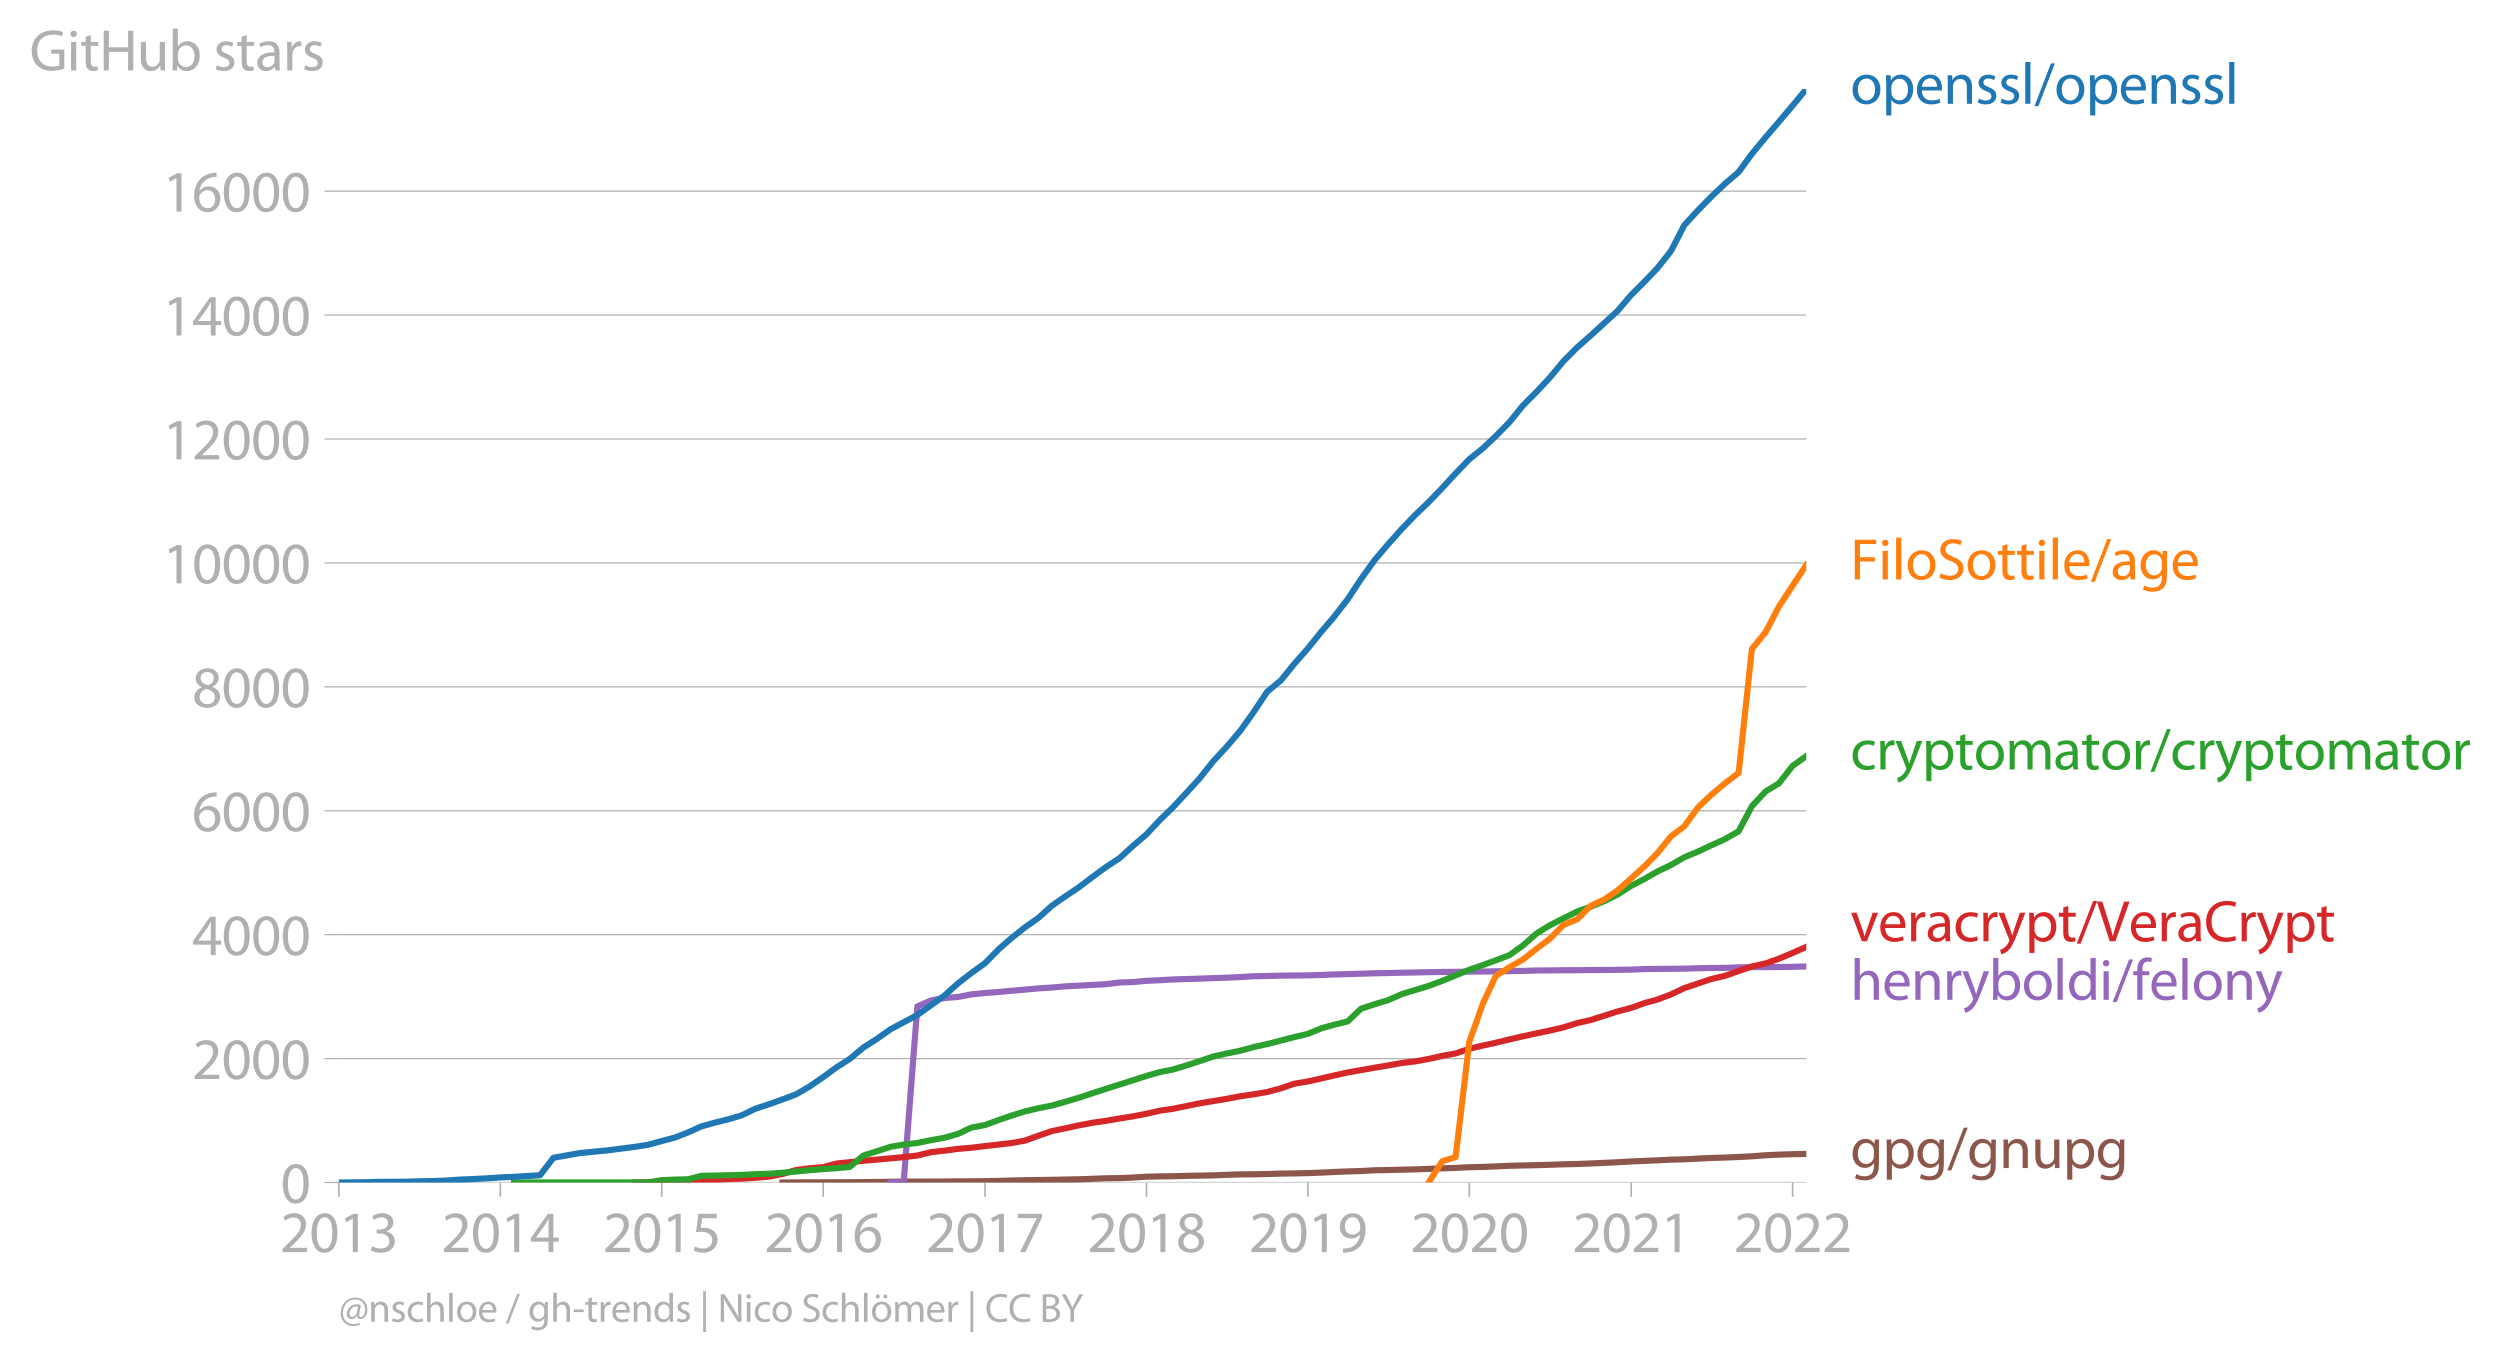 <?xml version="1.0" encoding="utf-8" standalone="no"?>
<!DOCTYPE svg PUBLIC "-//W3C//DTD SVG 1.1//EN"
  "http://www.w3.org/Graphics/SVG/1.1/DTD/svg11.dtd">
<svg xmlns:xlink="http://www.w3.org/1999/xlink" width="608.419pt" height="331.312pt" viewBox="0 0 608.419 331.312" xmlns="http://www.w3.org/2000/svg" version="1.1">
 <defs>
  <style type="text/css">*{stroke-linejoin: round; stroke-linecap: butt}</style>
 </defs>
 <g id="figure_1">
  <g id="patch_1">
   <path d="M 0 331.312 
L 608.419 331.312 
L 608.419 0 
L 0 0 
L 0 331.312 
z
" style="fill: none"/>
  </g>
  <g id="axes_1">
   <g id="patch_2">
    <path d="M 82.476 287.785 
L 439.596 287.785 
L 439.596 21.673 
L 82.476 21.673 
L 82.476 287.785 
z
" style="fill: none"/>
   </g>
   <g id="matplotlib.axis_1">
    <g id="xtick_1">
     <g id="line2d_1">
      <defs>
       <path id="m4904cee5db" d="M 0 0 
L 0 3.5 
" style="stroke: #b0b0b0; stroke-width: 0.4"/>
      </defs>
      <g>
       <use xlink:href="#m4904cee5db" x="82.476" y="287.785" style="fill: #b0b0b0; stroke: #b0b0b0; stroke-width: 0.4"/>
      </g>
     </g>
     <g id="text_1">
      <!-- 2013 -->
      <g style="fill: #b0b0b0" transform="translate(68.113 304.725)scale(0.14 -0.14)">
       <defs>
        <path id="MyriadPro-Regular-32" d="M 2944 0 
L 2944 467 
L 1075 467 
L 1075 480 
L 1408 787 
C 2285 1632 2842 2253 2842 3021 
C 2842 3616 2464 4230 1568 4230 
C 1088 4230 678 4051 390 3808 
L 570 3411 
C 762 3571 1075 3763 1453 3763 
C 2074 3763 2278 3373 2278 2950 
C 2272 2323 1792 1786 730 774 
L 288 346 
L 288 0 
L 2944 0 
z
" transform="scale(0.016)"/>
        <path id="MyriadPro-Regular-30" d="M 1677 4230 
C 832 4230 230 3462 230 2067 
C 243 691 794 -70 1606 -70 
C 2528 -70 3053 710 3053 2125 
C 3053 3450 2554 4230 1677 4230 
z
M 1645 3795 
C 2227 3795 2490 3123 2490 2099 
C 2490 1037 2214 365 1638 365 
C 1126 365 794 979 794 2061 
C 794 3194 1152 3795 1645 3795 
z
" transform="scale(0.016)"/>
        <path id="MyriadPro-Regular-31" d="M 1510 0 
L 2054 0 
L 2054 4160 
L 1574 4160 
L 666 3674 
L 774 3245 
L 1498 3635 
L 1510 3635 
L 1510 0 
z
" transform="scale(0.016)"/>
        <path id="MyriadPro-Regular-33" d="M 269 211 
C 474 77 883 -70 1350 -70 
C 2349 -70 2867 512 2867 1178 
C 2867 1760 2451 2144 1939 2246 
L 1939 2259 
C 2451 2445 2707 2810 2707 3238 
C 2707 3744 2336 4230 1517 4230 
C 1069 4230 646 4070 429 3910 
L 576 3501 
C 755 3629 1075 3776 1408 3776 
C 1926 3776 2138 3482 2138 3149 
C 2138 2656 1619 2445 1210 2445 
L 896 2445 
L 896 2022 
L 1210 2022 
C 1754 2022 2278 1773 2285 1190 
C 2291 845 2067 384 1344 384 
C 954 384 582 544 422 646 
L 269 211 
z
" transform="scale(0.016)"/>
       </defs>
       <use xlink:href="#MyriadPro-Regular-32"/>
       <use xlink:href="#MyriadPro-Regular-30" x="51.3"/>
       <use xlink:href="#MyriadPro-Regular-31" x="102.6"/>
       <use xlink:href="#MyriadPro-Regular-33" x="153.9"/>
      </g>
     </g>
    </g>
    <g id="xtick_2">
     <g id="line2d_2">
      <g>
       <use xlink:href="#m4904cee5db" x="121.762" y="287.785" style="fill: #b0b0b0; stroke: #b0b0b0; stroke-width: 0.4"/>
      </g>
     </g>
     <g id="text_2">
      <!-- 2014 -->
      <g style="fill: #b0b0b0" transform="translate(107.398 304.725)scale(0.14 -0.14)">
       <defs>
        <path id="MyriadPro-Regular-34" d="M 2560 0 
L 2560 1133 
L 3142 1133 
L 3142 1574 
L 2560 1574 
L 2560 4160 
L 1952 4160 
L 96 1504 
L 96 1133 
L 2029 1133 
L 2029 0 
L 2560 0 
z
M 666 1574 
L 666 1587 
L 1683 3002 
C 1798 3194 1901 3373 2029 3616 
L 2048 3616 
C 2035 3398 2029 3181 2029 2963 
L 2029 1574 
L 666 1574 
z
" transform="scale(0.016)"/>
       </defs>
       <use xlink:href="#MyriadPro-Regular-32"/>
       <use xlink:href="#MyriadPro-Regular-30" x="51.3"/>
       <use xlink:href="#MyriadPro-Regular-31" x="102.6"/>
       <use xlink:href="#MyriadPro-Regular-34" x="153.9"/>
      </g>
     </g>
    </g>
    <g id="xtick_3">
     <g id="line2d_3">
      <g>
       <use xlink:href="#m4904cee5db" x="161.047" y="287.785" style="fill: #b0b0b0; stroke: #b0b0b0; stroke-width: 0.4"/>
      </g>
     </g>
     <g id="text_3">
      <!-- 2015 -->
      <g style="fill: #b0b0b0" transform="translate(146.684 304.725)scale(0.14 -0.14)">
       <defs>
        <path id="MyriadPro-Regular-35" d="M 2771 4160 
L 781 4160 
L 512 2163 
C 666 2182 851 2208 1088 2208 
C 1920 2208 2278 1824 2285 1286 
C 2285 730 1830 384 1299 384 
C 922 384 582 512 410 614 
L 269 186 
C 467 58 851 -70 1306 -70 
C 2208 -70 2854 538 2854 1350 
C 2854 1875 2586 2234 2259 2419 
C 2003 2573 1683 2643 1363 2643 
C 1210 2643 1120 2630 1024 2618 
L 1184 3686 
L 2771 3686 
L 2771 4160 
z
" transform="scale(0.016)"/>
       </defs>
       <use xlink:href="#MyriadPro-Regular-32"/>
       <use xlink:href="#MyriadPro-Regular-30" x="51.3"/>
       <use xlink:href="#MyriadPro-Regular-31" x="102.6"/>
       <use xlink:href="#MyriadPro-Regular-35" x="153.9"/>
      </g>
     </g>
    </g>
    <g id="xtick_4">
     <g id="line2d_4">
      <g>
       <use xlink:href="#m4904cee5db" x="200.332" y="287.785" style="fill: #b0b0b0; stroke: #b0b0b0; stroke-width: 0.4"/>
      </g>
     </g>
     <g id="text_4">
      <!-- 2016 -->
      <g style="fill: #b0b0b0" transform="translate(185.969 304.725)scale(0.14 -0.14)">
       <defs>
        <path id="MyriadPro-Regular-36" d="M 2662 4224 
C 2560 4224 2419 4218 2253 4192 
C 1728 4128 1267 3917 922 3578 
C 512 3168 218 2522 218 1702 
C 218 621 800 -70 1690 -70 
C 2554 -70 3072 634 3072 1395 
C 3072 2208 2554 2739 1818 2739 
C 1357 2739 1011 2522 813 2259 
L 794 2259 
C 890 2944 1357 3590 2240 3738 
C 2400 3763 2547 3770 2662 3763 
L 2662 4224 
z
M 1690 365 
C 1101 365 787 870 774 1555 
C 774 1658 800 1741 838 1805 
C 992 2106 1306 2317 1645 2317 
C 2163 2317 2502 1958 2502 1363 
C 2502 768 2176 365 1696 365 
L 1690 365 
z
" transform="scale(0.016)"/>
       </defs>
       <use xlink:href="#MyriadPro-Regular-32"/>
       <use xlink:href="#MyriadPro-Regular-30" x="51.3"/>
       <use xlink:href="#MyriadPro-Regular-31" x="102.6"/>
       <use xlink:href="#MyriadPro-Regular-36" x="153.9"/>
      </g>
     </g>
    </g>
    <g id="xtick_5">
     <g id="line2d_5">
      <g>
       <use xlink:href="#m4904cee5db" x="239.725" y="287.785" style="fill: #b0b0b0; stroke: #b0b0b0; stroke-width: 0.4"/>
      </g>
     </g>
     <g id="text_5">
      <!-- 2017 -->
      <g style="fill: #b0b0b0" transform="translate(225.362 304.725)scale(0.14 -0.14)">
       <defs>
        <path id="MyriadPro-Regular-37" d="M 365 4160 
L 365 3693 
L 2400 3693 
L 2400 3680 
L 595 0 
L 1178 0 
L 2989 3789 
L 2989 4160 
L 365 4160 
z
" transform="scale(0.016)"/>
       </defs>
       <use xlink:href="#MyriadPro-Regular-32"/>
       <use xlink:href="#MyriadPro-Regular-30" x="51.3"/>
       <use xlink:href="#MyriadPro-Regular-31" x="102.6"/>
       <use xlink:href="#MyriadPro-Regular-37" x="153.9"/>
      </g>
     </g>
    </g>
    <g id="xtick_6">
     <g id="line2d_6">
      <g>
       <use xlink:href="#m4904cee5db" x="279.011" y="287.785" style="fill: #b0b0b0; stroke: #b0b0b0; stroke-width: 0.4"/>
      </g>
     </g>
     <g id="text_6">
      <!-- 2018 -->
      <g style="fill: #b0b0b0" transform="translate(264.648 304.725)scale(0.14 -0.14)">
       <defs>
        <path id="MyriadPro-Regular-38" d="M 1062 2170 
C 550 1952 237 1581 237 1056 
C 237 448 762 -70 1632 -70 
C 2426 -70 3046 416 3046 1139 
C 3046 1645 2726 2010 2208 2214 
L 2208 2234 
C 2720 2477 2893 2854 2893 3206 
C 2893 3725 2490 4230 1683 4230 
C 954 4230 397 3782 397 3123 
C 397 2765 595 2406 1056 2189 
L 1062 2170 
z
M 1645 339 
C 1114 339 794 710 813 1133 
C 813 1530 1075 1850 1562 1990 
C 2125 1830 2477 1587 2477 1082 
C 2477 659 2150 339 1645 339 
z
M 1651 3827 
C 2157 3827 2355 3482 2355 3149 
C 2355 2771 2080 2515 1722 2394 
C 1242 2522 928 2746 928 3162 
C 928 3520 1184 3827 1651 3827 
z
" transform="scale(0.016)"/>
       </defs>
       <use xlink:href="#MyriadPro-Regular-32"/>
       <use xlink:href="#MyriadPro-Regular-30" x="51.3"/>
       <use xlink:href="#MyriadPro-Regular-31" x="102.6"/>
       <use xlink:href="#MyriadPro-Regular-38" x="153.9"/>
      </g>
     </g>
    </g>
    <g id="xtick_7">
     <g id="line2d_7">
      <g>
       <use xlink:href="#m4904cee5db" x="318.296" y="287.785" style="fill: #b0b0b0; stroke: #b0b0b0; stroke-width: 0.4"/>
      </g>
     </g>
     <g id="text_7">
      <!-- 2019 -->
      <g style="fill: #b0b0b0" transform="translate(303.933 304.725)scale(0.14 -0.14)">
       <defs>
        <path id="MyriadPro-Regular-39" d="M 614 -64 
C 749 -70 928 -64 1133 -32 
C 1581 19 2022 211 2342 525 
C 2752 922 3059 1562 3059 2477 
C 3059 3539 2534 4230 1683 4230 
C 832 4230 262 3539 262 2752 
C 262 2042 742 1478 1491 1478 
C 1907 1478 2240 1645 2470 1926 
L 2490 1926 
C 2413 1434 2214 1069 1939 819 
C 1702 595 1395 461 1069 416 
C 877 397 736 384 614 397 
L 614 -64 
z
M 1638 3802 
C 2227 3802 2490 3258 2490 2547 
C 2490 2458 2470 2394 2438 2342 
C 2291 2093 1997 1907 1619 1907 
C 1133 1907 819 2272 819 2790 
C 819 3379 1158 3802 1632 3802 
L 1638 3802 
z
" transform="scale(0.016)"/>
       </defs>
       <use xlink:href="#MyriadPro-Regular-32"/>
       <use xlink:href="#MyriadPro-Regular-30" x="51.3"/>
       <use xlink:href="#MyriadPro-Regular-31" x="102.6"/>
       <use xlink:href="#MyriadPro-Regular-39" x="153.9"/>
      </g>
     </g>
    </g>
    <g id="xtick_8">
     <g id="line2d_8">
      <g>
       <use xlink:href="#m4904cee5db" x="357.581" y="287.785" style="fill: #b0b0b0; stroke: #b0b0b0; stroke-width: 0.4"/>
      </g>
     </g>
     <g id="text_8">
      <!-- 2020 -->
      <g style="fill: #b0b0b0" transform="translate(343.218 304.725)scale(0.14 -0.14)">
       <use xlink:href="#MyriadPro-Regular-32"/>
       <use xlink:href="#MyriadPro-Regular-30" x="51.3"/>
       <use xlink:href="#MyriadPro-Regular-32" x="102.6"/>
       <use xlink:href="#MyriadPro-Regular-30" x="153.9"/>
      </g>
     </g>
    </g>
    <g id="xtick_9">
     <g id="line2d_9">
      <g>
       <use xlink:href="#m4904cee5db" x="396.974" y="287.785" style="fill: #b0b0b0; stroke: #b0b0b0; stroke-width: 0.4"/>
      </g>
     </g>
     <g id="text_9">
      <!-- 2021 -->
      <g style="fill: #b0b0b0" transform="translate(382.611 304.725)scale(0.14 -0.14)">
       <use xlink:href="#MyriadPro-Regular-32"/>
       <use xlink:href="#MyriadPro-Regular-30" x="51.3"/>
       <use xlink:href="#MyriadPro-Regular-32" x="102.6"/>
       <use xlink:href="#MyriadPro-Regular-31" x="153.9"/>
      </g>
     </g>
    </g>
    <g id="xtick_10">
     <g id="line2d_10">
      <g>
       <use xlink:href="#m4904cee5db" x="436.26" y="287.785" style="fill: #b0b0b0; stroke: #b0b0b0; stroke-width: 0.4"/>
      </g>
     </g>
     <g id="text_10">
      <!-- 2022 -->
      <g style="fill: #b0b0b0" transform="translate(421.897 304.725)scale(0.14 -0.14)">
       <use xlink:href="#MyriadPro-Regular-32"/>
       <use xlink:href="#MyriadPro-Regular-30" x="51.3"/>
       <use xlink:href="#MyriadPro-Regular-32" x="102.6"/>
       <use xlink:href="#MyriadPro-Regular-32" x="153.9"/>
      </g>
     </g>
    </g>
   </g>
   <g id="matplotlib.axis_2">
    <g id="ytick_1">
     <g id="line2d_11">
      <path d="M 82.476 287.785 
L 439.596 287.785 
" clip-path="url(#p362a0c6ec6)" style="fill: none; stroke: #b0b0b0; stroke-width: 0.3; stroke-linecap: square"/>
     </g>
     <g id="line2d_12">
      <defs>
       <path id="m6038e724a9" d="M 0 0 
L -3.5 0 
" style="stroke: #b0b0b0; stroke-width: 0.3"/>
      </defs>
      <g>
       <use xlink:href="#m6038e724a9" x="82.476" y="287.785" style="fill: #b0b0b0; stroke: #b0b0b0; stroke-width: 0.3"/>
      </g>
     </g>
     <g id="text_11">
      <!-- 0 -->
      <g style="fill: #b0b0b0" transform="translate(68.295 292.755)scale(0.14 -0.14)">
       <use xlink:href="#MyriadPro-Regular-30"/>
      </g>
     </g>
    </g>
    <g id="ytick_2">
     <g id="line2d_13">
      <path d="M 82.476 257.627 
L 439.596 257.627 
" clip-path="url(#p362a0c6ec6)" style="fill: none; stroke: #b0b0b0; stroke-width: 0.3; stroke-linecap: square"/>
     </g>
     <g id="line2d_14">
      <g>
       <use xlink:href="#m6038e724a9" x="82.476" y="257.627" style="fill: #b0b0b0; stroke: #b0b0b0; stroke-width: 0.3"/>
      </g>
     </g>
     <g id="text_12">
      <!-- 2000 -->
      <g style="fill: #b0b0b0" transform="translate(46.75 262.597)scale(0.14 -0.14)">
       <use xlink:href="#MyriadPro-Regular-32"/>
       <use xlink:href="#MyriadPro-Regular-30" x="51.3"/>
       <use xlink:href="#MyriadPro-Regular-30" x="102.6"/>
       <use xlink:href="#MyriadPro-Regular-30" x="153.9"/>
      </g>
     </g>
    </g>
    <g id="ytick_3">
     <g id="line2d_15">
      <path d="M 82.476 227.469 
L 439.596 227.469 
" clip-path="url(#p362a0c6ec6)" style="fill: none; stroke: #b0b0b0; stroke-width: 0.3; stroke-linecap: square"/>
     </g>
     <g id="line2d_16">
      <g>
       <use xlink:href="#m6038e724a9" x="82.476" y="227.469" style="fill: #b0b0b0; stroke: #b0b0b0; stroke-width: 0.3"/>
      </g>
     </g>
     <g id="text_13">
      <!-- 4000 -->
      <g style="fill: #b0b0b0" transform="translate(46.75 232.439)scale(0.14 -0.14)">
       <use xlink:href="#MyriadPro-Regular-34"/>
       <use xlink:href="#MyriadPro-Regular-30" x="51.3"/>
       <use xlink:href="#MyriadPro-Regular-30" x="102.6"/>
       <use xlink:href="#MyriadPro-Regular-30" x="153.9"/>
      </g>
     </g>
    </g>
    <g id="ytick_4">
     <g id="line2d_17">
      <path d="M 82.476 197.312 
L 439.596 197.312 
" clip-path="url(#p362a0c6ec6)" style="fill: none; stroke: #b0b0b0; stroke-width: 0.3; stroke-linecap: square"/>
     </g>
     <g id="line2d_18">
      <g>
       <use xlink:href="#m6038e724a9" x="82.476" y="197.312" style="fill: #b0b0b0; stroke: #b0b0b0; stroke-width: 0.3"/>
      </g>
     </g>
     <g id="text_14">
      <!-- 6000 -->
      <g style="fill: #b0b0b0" transform="translate(46.75 202.282)scale(0.14 -0.14)">
       <use xlink:href="#MyriadPro-Regular-36"/>
       <use xlink:href="#MyriadPro-Regular-30" x="51.3"/>
       <use xlink:href="#MyriadPro-Regular-30" x="102.6"/>
       <use xlink:href="#MyriadPro-Regular-30" x="153.9"/>
      </g>
     </g>
    </g>
    <g id="ytick_5">
     <g id="line2d_19">
      <path d="M 82.476 167.154 
L 439.596 167.154 
" clip-path="url(#p362a0c6ec6)" style="fill: none; stroke: #b0b0b0; stroke-width: 0.3; stroke-linecap: square"/>
     </g>
     <g id="line2d_20">
      <g>
       <use xlink:href="#m6038e724a9" x="82.476" y="167.154" style="fill: #b0b0b0; stroke: #b0b0b0; stroke-width: 0.3"/>
      </g>
     </g>
     <g id="text_15">
      <!-- 8000 -->
      <g style="fill: #b0b0b0" transform="translate(46.75 172.124)scale(0.14 -0.14)">
       <use xlink:href="#MyriadPro-Regular-38"/>
       <use xlink:href="#MyriadPro-Regular-30" x="51.3"/>
       <use xlink:href="#MyriadPro-Regular-30" x="102.6"/>
       <use xlink:href="#MyriadPro-Regular-30" x="153.9"/>
      </g>
     </g>
    </g>
    <g id="ytick_6">
     <g id="line2d_21">
      <path d="M 82.476 136.996 
L 439.596 136.996 
" clip-path="url(#p362a0c6ec6)" style="fill: none; stroke: #b0b0b0; stroke-width: 0.3; stroke-linecap: square"/>
     </g>
     <g id="line2d_22">
      <g>
       <use xlink:href="#m6038e724a9" x="82.476" y="136.996" style="fill: #b0b0b0; stroke: #b0b0b0; stroke-width: 0.3"/>
      </g>
     </g>
     <g id="text_16">
      <!-- 10000 -->
      <g style="fill: #b0b0b0" transform="translate(39.568 141.966)scale(0.14 -0.14)">
       <use xlink:href="#MyriadPro-Regular-31"/>
       <use xlink:href="#MyriadPro-Regular-30" x="51.3"/>
       <use xlink:href="#MyriadPro-Regular-30" x="102.6"/>
       <use xlink:href="#MyriadPro-Regular-30" x="153.9"/>
       <use xlink:href="#MyriadPro-Regular-30" x="205.2"/>
      </g>
     </g>
    </g>
    <g id="ytick_7">
     <g id="line2d_23">
      <path d="M 82.476 106.838 
L 439.596 106.838 
" clip-path="url(#p362a0c6ec6)" style="fill: none; stroke: #b0b0b0; stroke-width: 0.3; stroke-linecap: square"/>
     </g>
     <g id="line2d_24">
      <g>
       <use xlink:href="#m6038e724a9" x="82.476" y="106.838" style="fill: #b0b0b0; stroke: #b0b0b0; stroke-width: 0.3"/>
      </g>
     </g>
     <g id="text_17">
      <!-- 12000 -->
      <g style="fill: #b0b0b0" transform="translate(39.568 111.808)scale(0.14 -0.14)">
       <use xlink:href="#MyriadPro-Regular-31"/>
       <use xlink:href="#MyriadPro-Regular-32" x="51.3"/>
       <use xlink:href="#MyriadPro-Regular-30" x="102.6"/>
       <use xlink:href="#MyriadPro-Regular-30" x="153.9"/>
       <use xlink:href="#MyriadPro-Regular-30" x="205.2"/>
      </g>
     </g>
    </g>
    <g id="ytick_8">
     <g id="line2d_25">
      <path d="M 82.476 76.681 
L 439.596 76.681 
" clip-path="url(#p362a0c6ec6)" style="fill: none; stroke: #b0b0b0; stroke-width: 0.3; stroke-linecap: square"/>
     </g>
     <g id="line2d_26">
      <g>
       <use xlink:href="#m6038e724a9" x="82.476" y="76.681" style="fill: #b0b0b0; stroke: #b0b0b0; stroke-width: 0.3"/>
      </g>
     </g>
     <g id="text_18">
      <!-- 14000 -->
      <g style="fill: #b0b0b0" transform="translate(39.568 81.651)scale(0.14 -0.14)">
       <use xlink:href="#MyriadPro-Regular-31"/>
       <use xlink:href="#MyriadPro-Regular-34" x="51.3"/>
       <use xlink:href="#MyriadPro-Regular-30" x="102.6"/>
       <use xlink:href="#MyriadPro-Regular-30" x="153.9"/>
       <use xlink:href="#MyriadPro-Regular-30" x="205.2"/>
      </g>
     </g>
    </g>
    <g id="ytick_9">
     <g id="line2d_27">
      <path d="M 82.476 46.523 
L 439.596 46.523 
" clip-path="url(#p362a0c6ec6)" style="fill: none; stroke: #b0b0b0; stroke-width: 0.3; stroke-linecap: square"/>
     </g>
     <g id="line2d_28">
      <g>
       <use xlink:href="#m6038e724a9" x="82.476" y="46.523" style="fill: #b0b0b0; stroke: #b0b0b0; stroke-width: 0.3"/>
      </g>
     </g>
     <g id="text_19">
      <!-- 16000 -->
      <g style="fill: #b0b0b0" transform="translate(39.568 51.493)scale(0.14 -0.14)">
       <use xlink:href="#MyriadPro-Regular-31"/>
       <use xlink:href="#MyriadPro-Regular-36" x="51.3"/>
       <use xlink:href="#MyriadPro-Regular-30" x="102.6"/>
       <use xlink:href="#MyriadPro-Regular-30" x="153.9"/>
       <use xlink:href="#MyriadPro-Regular-30" x="205.2"/>
      </g>
     </g>
    </g>
    <g id="text_20">
     <!-- GitHub stars -->
     <g style="fill: #b0b0b0" transform="translate(7.2 17.14)scale(0.14 -0.14)">
      <defs>
       <path id="MyriadPro-Regular-47" d="M 3770 2266 
L 2349 2266 
L 2349 1818 
L 3226 1818 
L 3226 531 
C 3098 467 2848 416 2483 416 
C 1478 416 819 1062 819 2157 
C 819 3238 1504 3891 2554 3891 
C 2989 3891 3277 3808 3507 3706 
L 3642 4160 
C 3456 4250 3066 4358 2566 4358 
C 1120 4358 237 3418 230 2131 
C 230 1459 461 883 832 525 
C 1254 122 1792 -45 2445 -45 
C 3027 -45 3520 102 3770 192 
L 3770 2266 
z
" transform="scale(0.016)"/>
       <path id="MyriadPro-Regular-69" d="M 1030 0 
L 1030 3098 
L 467 3098 
L 467 0 
L 1030 0 
z
M 749 4320 
C 544 4320 397 4166 397 3968 
C 397 3776 538 3622 736 3622 
C 960 3622 1101 3776 1094 3968 
C 1094 4166 960 4320 749 4320 
z
" transform="scale(0.016)"/>
       <path id="MyriadPro-Regular-74" d="M 595 3667 
L 595 3098 
L 115 3098 
L 115 2669 
L 595 2669 
L 595 979 
C 595 614 653 339 813 173 
C 947 19 1158 -70 1421 -70 
C 1638 -70 1811 -32 1920 13 
L 1894 435 
C 1811 410 1722 397 1568 397 
C 1254 397 1146 614 1146 998 
L 1146 2669 
L 1952 2669 
L 1952 3098 
L 1146 3098 
L 1146 3840 
L 595 3667 
z
" transform="scale(0.016)"/>
       <path id="MyriadPro-Regular-48" d="M 486 4314 
L 486 0 
L 1043 0 
L 1043 2022 
L 3130 2022 
L 3130 0 
L 3693 0 
L 3693 4314 
L 3130 4314 
L 3130 2509 
L 1043 2509 
L 1043 4314 
L 486 4314 
z
" transform="scale(0.016)"/>
       <path id="MyriadPro-Regular-75" d="M 3059 3098 
L 2496 3098 
L 2496 1197 
C 2496 1094 2477 992 2445 909 
C 2342 659 2080 397 1702 397 
C 1190 397 1011 794 1011 1382 
L 1011 3098 
L 448 3098 
L 448 1286 
C 448 198 1030 -70 1517 -70 
C 2067 -70 2394 256 2541 506 
L 2554 506 
L 2586 0 
L 3085 0 
C 3066 243 3059 525 3059 845 
L 3059 3098 
z
" transform="scale(0.016)"/>
       <path id="MyriadPro-Regular-62" d="M 467 800 
C 467 525 454 211 442 0 
L 928 0 
L 954 512 
L 973 512 
C 1203 102 1562 -70 2010 -70 
C 2701 -70 3398 480 3398 1587 
C 3405 2528 2861 3168 2093 3168 
C 1594 3168 1235 2944 1037 2598 
L 1024 2598 
L 1024 4544 
L 467 4544 
L 467 800 
z
M 1024 1798 
C 1024 1888 1043 1965 1056 2029 
C 1171 2458 1530 2720 1914 2720 
C 2515 2720 2835 2189 2835 1568 
C 2835 858 2483 378 1894 378 
C 1485 378 1158 646 1050 1037 
C 1037 1101 1024 1171 1024 1242 
L 1024 1798 
z
" transform="scale(0.016)"/>
       <path id="MyriadPro-Regular-20" transform="scale(0.016)"/>
       <path id="MyriadPro-Regular-73" d="M 250 147 
C 467 19 781 -70 1120 -70 
C 1856 -70 2278 320 2278 864 
C 2278 1325 2003 1594 1466 1798 
C 1062 1952 877 2067 877 2323 
C 877 2554 1062 2746 1395 2746 
C 1683 2746 1907 2643 2029 2566 
L 2170 2976 
C 1997 3078 1722 3168 1408 3168 
C 742 3168 339 2758 339 2259 
C 339 1888 602 1581 1158 1382 
C 1574 1229 1734 1082 1734 813 
C 1734 557 1542 352 1133 352 
C 851 352 557 467 390 576 
L 250 147 
z
" transform="scale(0.016)"/>
       <path id="MyriadPro-Regular-61" d="M 2643 1901 
C 2643 2522 2413 3168 1466 3168 
C 1075 3168 704 3059 448 2893 
L 576 2522 
C 794 2662 1094 2752 1382 2752 
C 2016 2752 2086 2291 2086 2035 
L 2086 1971 
C 890 1978 224 1568 224 819 
C 224 371 544 -70 1171 -70 
C 1613 -70 1946 147 2118 390 
L 2138 390 
L 2182 0 
L 2694 0 
C 2656 211 2643 474 2643 742 
L 2643 1901 
z
M 2099 1043 
C 2099 986 2086 922 2067 864 
C 1978 602 1722 346 1318 346 
C 1030 346 787 518 787 883 
C 787 1485 1485 1594 2099 1581 
L 2099 1043 
z
" transform="scale(0.016)"/>
       <path id="MyriadPro-Regular-72" d="M 467 0 
L 1024 0 
L 1024 1651 
C 1024 1747 1037 1837 1050 1914 
C 1126 2336 1408 2637 1805 2637 
C 1882 2637 1939 2630 1997 2618 
L 1997 3149 
C 1946 3162 1901 3168 1837 3168 
C 1459 3168 1120 2906 979 2490 
L 954 2490 
L 934 3098 
L 442 3098 
C 461 2810 467 2496 467 2131 
L 467 0 
z
" transform="scale(0.016)"/>
      </defs>
      <use xlink:href="#MyriadPro-Regular-47"/>
      <use xlink:href="#MyriadPro-Regular-69" x="64.6"/>
      <use xlink:href="#MyriadPro-Regular-74" x="88"/>
      <use xlink:href="#MyriadPro-Regular-48" x="121.1"/>
      <use xlink:href="#MyriadPro-Regular-75" x="186.3"/>
      <use xlink:href="#MyriadPro-Regular-62" x="241.4"/>
      <use xlink:href="#MyriadPro-Regular-20" x="298.3"/>
      <use xlink:href="#MyriadPro-Regular-73" x="319.5"/>
      <use xlink:href="#MyriadPro-Regular-74" x="359.1"/>
      <use xlink:href="#MyriadPro-Regular-61" x="392.2"/>
      <use xlink:href="#MyriadPro-Regular-72" x="440.4"/>
      <use xlink:href="#MyriadPro-Regular-73" x="473.1"/>
     </g>
    </g>
   </g>
   <g id="line2d_29">
    <path d="M 190.43 287.785 
L 193.767 287.755 
L 196.996 287.74 
L 200.332 287.74 
L 203.669 287.724 
L 206.79 287.724 
L 210.127 287.694 
L 213.356 287.649 
L 216.692 287.604 
L 219.921 287.574 
L 223.258 287.559 
L 226.594 287.544 
L 229.823 287.544 
L 233.16 287.498 
L 236.389 287.498 
L 239.725 287.453 
L 243.062 287.393 
L 246.076 287.302 
L 249.412 287.227 
L 252.641 287.182 
L 255.978 287.136 
L 259.207 287.061 
L 262.543 287.001 
L 265.88 286.88 
L 269.109 286.759 
L 272.445 286.714 
L 275.674 286.578 
L 279.011 286.367 
L 282.347 286.292 
L 285.361 286.262 
L 288.697 286.171 
L 291.926 286.111 
L 295.263 286.051 
L 298.492 285.915 
L 301.828 285.809 
L 305.165 285.779 
L 308.394 285.719 
L 311.731 285.613 
L 314.959 285.568 
L 318.296 285.493 
L 321.633 285.372 
L 324.646 285.221 
L 327.983 285.086 
L 331.212 284.995 
L 334.548 284.799 
L 337.777 284.754 
L 341.114 284.663 
L 344.45 284.588 
L 347.679 284.467 
L 351.016 284.332 
L 354.245 284.226 
L 357.581 284.06 
L 360.918 283.985 
L 364.039 283.864 
L 367.376 283.713 
L 370.605 283.638 
L 373.941 283.563 
L 377.17 283.472 
L 380.507 283.352 
L 383.843 283.276 
L 387.072 283.156 
L 390.409 283.005 
L 393.638 282.854 
L 396.974 282.658 
L 400.311 282.522 
L 403.325 282.387 
L 406.661 282.221 
L 409.89 282.145 
L 413.227 281.964 
L 416.456 281.814 
L 419.792 281.708 
L 423.129 281.572 
L 426.358 281.406 
L 429.694 281.15 
L 432.923 280.999 
L 436.26 280.894 
L 439.596 280.833 
" clip-path="url(#p362a0c6ec6)" style="fill: none; stroke: #8c564b; stroke-width: 1.5; stroke-linecap: square"/>
   </g>
   <g id="line2d_30">
    <path d="M 216.692 287.785 
L 219.921 287.77 
L 223.258 244.931 
L 226.594 243.453 
L 229.823 242.895 
L 233.16 242.624 
L 236.389 242.005 
L 239.725 241.658 
L 243.062 241.417 
L 246.076 241.131 
L 249.412 240.844 
L 252.641 240.543 
L 255.978 240.332 
L 259.207 240.045 
L 262.543 239.879 
L 265.88 239.698 
L 269.109 239.532 
L 272.445 239.11 
L 275.674 239.005 
L 279.011 238.703 
L 282.347 238.552 
L 285.361 238.371 
L 288.697 238.266 
L 291.926 238.175 
L 295.263 238.04 
L 298.492 237.934 
L 301.828 237.783 
L 305.165 237.587 
L 308.394 237.527 
L 311.731 237.436 
L 314.959 237.406 
L 318.296 237.376 
L 321.633 237.271 
L 324.646 237.15 
L 327.983 237.059 
L 331.212 236.969 
L 334.548 236.863 
L 337.777 236.803 
L 341.114 236.728 
L 344.45 236.667 
L 347.679 236.592 
L 351.016 236.547 
L 354.245 236.517 
L 357.581 236.441 
L 360.918 236.441 
L 364.039 236.381 
L 367.376 236.336 
L 370.605 236.29 
L 373.941 236.185 
L 377.17 236.17 
L 380.507 236.125 
L 383.843 236.125 
L 387.072 236.079 
L 390.409 236.064 
L 393.638 236.019 
L 396.974 235.974 
L 400.311 235.838 
L 403.325 235.793 
L 406.661 235.778 
L 409.89 235.732 
L 413.227 235.642 
L 416.456 235.567 
L 419.792 235.552 
L 423.129 235.416 
L 426.358 235.371 
L 429.694 235.371 
L 432.923 235.34 
L 436.26 235.295 
L 439.596 235.205 
" clip-path="url(#p362a0c6ec6)" style="fill: none; stroke: #9467bd; stroke-width: 1.5; stroke-linecap: square"/>
   </g>
   <g id="line2d_31">
    <path d="M 154.481 287.785 
L 157.71 287.74 
L 161.047 287.679 
L 164.384 287.498 
L 167.397 287.347 
L 170.734 287.272 
L 173.963 287.076 
L 177.299 286.925 
L 180.528 286.835 
L 183.865 286.639 
L 187.201 286.337 
L 190.43 285.704 
L 193.767 284.739 
L 196.996 284.317 
L 200.332 284.045 
L 203.669 283.156 
L 206.79 282.839 
L 210.127 282.492 
L 213.356 282.221 
L 216.692 281.904 
L 219.921 281.618 
L 223.258 281.21 
L 226.594 280.396 
L 229.823 280.034 
L 233.16 279.597 
L 236.389 279.326 
L 239.725 278.918 
L 243.062 278.541 
L 246.076 278.195 
L 249.412 277.591 
L 252.641 276.43 
L 255.978 275.269 
L 259.207 274.606 
L 262.543 273.882 
L 265.88 273.249 
L 269.109 272.781 
L 272.445 272.208 
L 275.674 271.696 
L 279.011 271.047 
L 282.347 270.293 
L 285.361 269.856 
L 288.697 269.193 
L 291.926 268.514 
L 295.263 267.971 
L 298.492 267.428 
L 301.828 266.795 
L 305.165 266.312 
L 308.394 265.755 
L 311.731 264.865 
L 314.959 263.749 
L 318.296 263.191 
L 321.633 262.437 
L 324.646 261.744 
L 327.983 261.005 
L 331.212 260.432 
L 334.548 259.844 
L 337.777 259.301 
L 341.114 258.698 
L 344.45 258.306 
L 347.679 257.717 
L 351.016 256.964 
L 354.245 256.375 
L 357.581 255.229 
L 360.918 254.445 
L 364.039 253.767 
L 367.376 252.953 
L 370.605 252.214 
L 373.941 251.475 
L 377.17 250.811 
L 380.507 250.027 
L 383.843 248.987 
L 387.072 248.248 
L 390.409 247.192 
L 393.638 246.167 
L 396.974 245.293 
L 400.311 244.086 
L 403.325 243.272 
L 406.661 242.005 
L 409.89 240.482 
L 413.227 239.351 
L 416.456 238.266 
L 419.792 237.497 
L 423.129 236.305 
L 426.358 235.205 
L 429.694 234.451 
L 432.923 233.32 
L 436.26 231.918 
L 439.596 230.425 
" clip-path="url(#p362a0c6ec6)" style="fill: none; stroke: #d62728; stroke-width: 1.5; stroke-linecap: square"/>
   </g>
   <g id="text_21">
    <!-- openssl/openssl -->
    <g style="fill: #1f77b4" transform="translate(450.31 25.257)scale(0.14 -0.14)">
     <defs>
      <path id="MyriadPro-Regular-6f" d="M 1779 3168 
C 922 3168 243 2560 243 1523 
C 243 544 890 -70 1728 -70 
C 2477 -70 3270 429 3270 1574 
C 3270 2522 2669 3168 1779 3168 
z
M 1766 2746 
C 2432 2746 2694 2080 2694 1555 
C 2694 858 2291 352 1754 352 
C 1203 352 813 864 813 1542 
C 813 2131 1101 2746 1766 2746 
z
" transform="scale(0.016)"/>
      <path id="MyriadPro-Regular-70" d="M 467 -1267 
L 1024 -1267 
L 1024 416 
L 1037 416 
C 1222 109 1581 -70 1990 -70 
C 2720 -70 3398 480 3398 1594 
C 3398 2534 2835 3168 2086 3168 
C 1581 3168 1216 2944 986 2566 
L 973 2566 
L 947 3098 
L 442 3098 
C 454 2803 467 2483 467 2086 
L 467 -1267 
z
M 1024 1792 
C 1024 1869 1043 1952 1062 2022 
C 1171 2445 1530 2720 1914 2720 
C 2509 2720 2835 2189 2835 1568 
C 2835 858 2490 371 1894 371 
C 1491 371 1152 640 1050 1030 
C 1037 1101 1024 1178 1024 1261 
L 1024 1792 
z
" transform="scale(0.016)"/>
      <path id="MyriadPro-Regular-65" d="M 2957 1446 
C 2963 1504 2976 1594 2976 1709 
C 2976 2278 2707 3168 1696 3168 
C 794 3168 243 2432 243 1498 
C 243 563 813 -70 1766 -70 
C 2259 -70 2598 38 2797 128 
L 2701 531 
C 2490 442 2246 371 1843 371 
C 1280 371 794 685 781 1446 
L 2957 1446 
z
M 787 1850 
C 832 2240 1082 2765 1651 2765 
C 2285 2765 2438 2208 2432 1850 
L 787 1850 
z
" transform="scale(0.016)"/>
      <path id="MyriadPro-Regular-6e" d="M 467 0 
L 1030 0 
L 1030 1862 
C 1030 1958 1043 2054 1069 2125 
C 1165 2438 1453 2701 1824 2701 
C 2355 2701 2541 2285 2541 1786 
L 2541 0 
L 3104 0 
L 3104 1850 
C 3104 2912 2438 3168 2010 3168 
C 1498 3168 1139 2880 986 2586 
L 973 2586 
L 941 3098 
L 442 3098 
C 461 2842 467 2579 467 2259 
L 467 0 
z
" transform="scale(0.016)"/>
      <path id="MyriadPro-Regular-6c" d="M 467 0 
L 1030 0 
L 1030 4544 
L 467 4544 
L 467 0 
z
" transform="scale(0.016)"/>
      <path id="MyriadPro-Regular-2f" d="M 422 -256 
L 2214 4384 
L 1779 4384 
L -6 -256 
L 422 -256 
z
" transform="scale(0.016)"/>
     </defs>
     <use xlink:href="#MyriadPro-Regular-6f"/>
     <use xlink:href="#MyriadPro-Regular-70" x="54.9"/>
     <use xlink:href="#MyriadPro-Regular-65" x="111.8"/>
     <use xlink:href="#MyriadPro-Regular-6e" x="161.9"/>
     <use xlink:href="#MyriadPro-Regular-73" x="217.4"/>
     <use xlink:href="#MyriadPro-Regular-73" x="257"/>
     <use xlink:href="#MyriadPro-Regular-6c" x="296.6"/>
     <use xlink:href="#MyriadPro-Regular-2f" x="320.2"/>
     <use xlink:href="#MyriadPro-Regular-6f" x="354.5"/>
     <use xlink:href="#MyriadPro-Regular-70" x="409.4"/>
     <use xlink:href="#MyriadPro-Regular-65" x="466.3"/>
     <use xlink:href="#MyriadPro-Regular-6e" x="516.4"/>
     <use xlink:href="#MyriadPro-Regular-73" x="571.9"/>
     <use xlink:href="#MyriadPro-Regular-73" x="611.5"/>
     <use xlink:href="#MyriadPro-Regular-6c" x="651.1"/>
    </g>
   </g>
   <g id="text_22">
    <!-- FiloSottile/age -->
    <g style="fill: #ff7f0e" transform="translate(450.31 141.015)scale(0.14 -0.14)">
     <defs>
      <path id="MyriadPro-Regular-46" d="M 486 0 
L 1043 0 
L 1043 1952 
L 2675 1952 
L 2675 2413 
L 1043 2413 
L 1043 3846 
L 2810 3846 
L 2810 4314 
L 486 4314 
L 486 0 
z
" transform="scale(0.016)"/>
      <path id="MyriadPro-Regular-53" d="M 269 211 
C 499 58 954 -70 1370 -70 
C 2387 -70 2880 512 2880 1178 
C 2880 1811 2509 2163 1779 2445 
C 1184 2675 922 2874 922 3277 
C 922 3571 1146 3923 1734 3923 
C 2125 3923 2413 3795 2554 3718 
L 2707 4173 
C 2515 4282 2195 4384 1754 4384 
C 915 4384 358 3885 358 3213 
C 358 2605 794 2240 1498 1990 
C 2080 1766 2310 1536 2310 1133 
C 2310 698 1978 397 1408 397 
C 1024 397 659 525 410 678 
L 269 211 
z
" transform="scale(0.016)"/>
      <path id="MyriadPro-Regular-67" d="M 3110 2246 
C 3110 2624 3123 2874 3136 3098 
L 2643 3098 
L 2618 2630 
L 2605 2630 
C 2470 2886 2176 3168 1638 3168 
C 928 3168 243 2573 243 1523 
C 243 666 794 13 1562 13 
C 2042 13 2374 243 2547 531 
L 2560 531 
L 2560 186 
C 2560 -595 2138 -896 1562 -896 
C 1178 -896 858 -781 653 -653 
L 512 -1082 
C 762 -1248 1171 -1338 1542 -1338 
C 1933 -1338 2368 -1248 2669 -966 
C 2970 -698 3110 -262 3110 448 
L 3110 2246 
z
M 2554 1318 
C 2554 1222 2541 1114 2509 1018 
C 2387 659 2074 442 1728 442 
C 1120 442 813 947 813 1555 
C 813 2272 1197 2726 1734 2726 
C 2144 2726 2419 2458 2522 2131 
C 2547 2054 2554 1971 2554 1875 
L 2554 1318 
z
" transform="scale(0.016)"/>
     </defs>
     <use xlink:href="#MyriadPro-Regular-46"/>
     <use xlink:href="#MyriadPro-Regular-69" x="48.7"/>
     <use xlink:href="#MyriadPro-Regular-6c" x="72.1"/>
     <use xlink:href="#MyriadPro-Regular-6f" x="95.7"/>
     <use xlink:href="#MyriadPro-Regular-53" x="150.6"/>
     <use xlink:href="#MyriadPro-Regular-6f" x="199.9"/>
     <use xlink:href="#MyriadPro-Regular-74" x="254.8"/>
     <use xlink:href="#MyriadPro-Regular-74" x="287.9"/>
     <use xlink:href="#MyriadPro-Regular-69" x="321"/>
     <use xlink:href="#MyriadPro-Regular-6c" x="344.4"/>
     <use xlink:href="#MyriadPro-Regular-65" x="368"/>
     <use xlink:href="#MyriadPro-Regular-2f" x="418.1"/>
     <use xlink:href="#MyriadPro-Regular-61" x="452.4"/>
     <use xlink:href="#MyriadPro-Regular-67" x="500.6"/>
     <use xlink:href="#MyriadPro-Regular-65" x="556.5"/>
    </g>
   </g>
   <g id="text_23">
    <!-- cryptomator/cryptomator -->
    <g style="fill: #2ca02c" transform="translate(450.31 187.26)scale(0.14 -0.14)">
     <defs>
      <path id="MyriadPro-Regular-63" d="M 2579 538 
C 2419 467 2208 384 1888 384 
C 1274 384 813 826 813 1542 
C 813 2189 1197 2714 1907 2714 
C 2214 2714 2426 2643 2560 2566 
L 2688 3002 
C 2534 3078 2240 3162 1907 3162 
C 896 3162 243 2470 243 1517 
C 243 570 851 -70 1786 -70 
C 2202 -70 2528 38 2675 115 
L 2579 538 
z
" transform="scale(0.016)"/>
      <path id="MyriadPro-Regular-79" d="M 58 3098 
L 1203 243 
C 1229 173 1242 128 1242 96 
C 1242 64 1222 19 1197 -38 
C 1069 -326 877 -544 723 -666 
C 557 -806 371 -896 230 -941 
L 371 -1414 
C 512 -1389 787 -1293 1062 -1050 
C 1446 -717 1722 -173 2125 890 
L 2970 3098 
L 2374 3098 
L 1760 1280 
C 1683 1056 1619 819 1562 634 
L 1549 634 
C 1498 819 1421 1062 1350 1267 
L 672 3098 
L 58 3098 
z
" transform="scale(0.016)"/>
      <path id="MyriadPro-Regular-6d" d="M 467 0 
L 1018 0 
L 1018 1869 
C 1018 1965 1030 2061 1062 2144 
C 1152 2426 1408 2707 1760 2707 
C 2189 2707 2406 2349 2406 1856 
L 2406 0 
L 2957 0 
L 2957 1914 
C 2957 2016 2976 2118 3002 2195 
C 3098 2470 3347 2707 3667 2707 
C 4122 2707 4339 2349 4339 1754 
L 4339 0 
L 4890 0 
L 4890 1824 
C 4890 2899 4282 3168 3872 3168 
C 3578 3168 3373 3091 3187 2950 
C 3059 2854 2938 2720 2842 2547 
L 2829 2547 
C 2694 2912 2374 3168 1952 3168 
C 1440 3168 1152 2893 979 2598 
L 960 2598 
L 934 3098 
L 442 3098 
C 461 2842 467 2579 467 2259 
L 467 0 
z
" transform="scale(0.016)"/>
     </defs>
     <use xlink:href="#MyriadPro-Regular-63"/>
     <use xlink:href="#MyriadPro-Regular-72" x="44.8"/>
     <use xlink:href="#MyriadPro-Regular-79" x="77.5"/>
     <use xlink:href="#MyriadPro-Regular-70" x="124.6"/>
     <use xlink:href="#MyriadPro-Regular-74" x="181.5"/>
     <use xlink:href="#MyriadPro-Regular-6f" x="214.6"/>
     <use xlink:href="#MyriadPro-Regular-6d" x="269.5"/>
     <use xlink:href="#MyriadPro-Regular-61" x="352.9"/>
     <use xlink:href="#MyriadPro-Regular-74" x="401.1"/>
     <use xlink:href="#MyriadPro-Regular-6f" x="434.2"/>
     <use xlink:href="#MyriadPro-Regular-72" x="489.1"/>
     <use xlink:href="#MyriadPro-Regular-2f" x="521.8"/>
     <use xlink:href="#MyriadPro-Regular-63" x="556.1"/>
     <use xlink:href="#MyriadPro-Regular-72" x="600.9"/>
     <use xlink:href="#MyriadPro-Regular-79" x="633.6"/>
     <use xlink:href="#MyriadPro-Regular-70" x="680.7"/>
     <use xlink:href="#MyriadPro-Regular-74" x="737.6"/>
     <use xlink:href="#MyriadPro-Regular-6f" x="770.7"/>
     <use xlink:href="#MyriadPro-Regular-6d" x="825.6"/>
     <use xlink:href="#MyriadPro-Regular-61" x="909"/>
     <use xlink:href="#MyriadPro-Regular-74" x="957.2"/>
     <use xlink:href="#MyriadPro-Regular-6f" x="990.3"/>
     <use xlink:href="#MyriadPro-Regular-72" x="1045.2"/>
    </g>
   </g>
   <g id="text_24">
    <!-- veracrypt/VeraCrypt -->
    <g style="fill: #d62728" transform="translate(450.31 229.077)scale(0.14 -0.14)">
     <defs>
      <path id="MyriadPro-Regular-76" d="M 83 3098 
L 1261 0 
L 1798 0 
L 3014 3098 
L 2426 3098 
L 1824 1357 
C 1722 1075 1632 819 1562 563 
L 1542 563 
C 1478 819 1395 1075 1293 1357 
L 685 3098 
L 83 3098 
z
" transform="scale(0.016)"/>
      <path id="MyriadPro-Regular-56" d="M 2048 0 
L 3590 4314 
L 2995 4314 
L 2266 2182 
C 2074 1619 1894 1075 1773 576 
L 1760 576 
C 1645 1082 1485 1606 1299 2189 
L 627 4314 
L 26 4314 
L 1434 0 
L 2048 0 
z
" transform="scale(0.016)"/>
      <path id="MyriadPro-Regular-43" d="M 3386 582 
C 3162 474 2816 403 2477 403 
C 1427 403 819 1082 819 2138 
C 819 3270 1491 3917 2502 3917 
C 2861 3917 3162 3840 3373 3738 
L 3507 4192 
C 3360 4269 3021 4384 2483 4384 
C 1146 4384 230 3469 230 2118 
C 230 704 1146 -70 2362 -70 
C 2886 -70 3296 38 3501 141 
L 3386 582 
z
" transform="scale(0.016)"/>
     </defs>
     <use xlink:href="#MyriadPro-Regular-76"/>
     <use xlink:href="#MyriadPro-Regular-65" x="48.1"/>
     <use xlink:href="#MyriadPro-Regular-72" x="98.2"/>
     <use xlink:href="#MyriadPro-Regular-61" x="130.9"/>
     <use xlink:href="#MyriadPro-Regular-63" x="179.1"/>
     <use xlink:href="#MyriadPro-Regular-72" x="223.9"/>
     <use xlink:href="#MyriadPro-Regular-79" x="256.6"/>
     <use xlink:href="#MyriadPro-Regular-70" x="303.7"/>
     <use xlink:href="#MyriadPro-Regular-74" x="360.6"/>
     <use xlink:href="#MyriadPro-Regular-2f" x="393.7"/>
     <use xlink:href="#MyriadPro-Regular-56" x="428"/>
     <use xlink:href="#MyriadPro-Regular-65" x="483.8"/>
     <use xlink:href="#MyriadPro-Regular-72" x="533.9"/>
     <use xlink:href="#MyriadPro-Regular-61" x="566.6"/>
     <use xlink:href="#MyriadPro-Regular-43" x="614.8"/>
     <use xlink:href="#MyriadPro-Regular-72" x="672.8"/>
     <use xlink:href="#MyriadPro-Regular-79" x="705.5"/>
     <use xlink:href="#MyriadPro-Regular-70" x="752.6"/>
     <use xlink:href="#MyriadPro-Regular-74" x="809.5"/>
    </g>
   </g>
   <g id="text_25">
    <!-- henryboldi/felony -->
    <g style="fill: #9467bd" transform="translate(450.31 243.315)scale(0.14 -0.14)">
     <defs>
      <path id="MyriadPro-Regular-68" d="M 467 0 
L 1030 0 
L 1030 1869 
C 1030 1978 1037 2061 1069 2138 
C 1171 2445 1459 2701 1824 2701 
C 2355 2701 2541 2278 2541 1779 
L 2541 0 
L 3104 0 
L 3104 1843 
C 3104 2912 2438 3168 2022 3168 
C 1811 3168 1613 3104 1446 3008 
C 1274 2912 1133 2771 1043 2611 
L 1030 2611 
L 1030 4544 
L 467 4544 
L 467 0 
z
" transform="scale(0.016)"/>
      <path id="MyriadPro-Regular-64" d="M 2579 4544 
L 2579 2694 
L 2566 2694 
C 2426 2944 2106 3168 1632 3168 
C 877 3168 237 2534 243 1504 
C 243 563 819 -70 1568 -70 
C 2074 -70 2451 192 2624 538 
L 2637 538 
L 2662 0 
L 3168 0 
C 3149 211 3142 525 3142 800 
L 3142 4544 
L 2579 4544 
z
M 2579 1299 
C 2579 1210 2573 1133 2554 1056 
C 2451 634 2106 384 1728 384 
C 1120 384 813 902 813 1530 
C 813 2214 1158 2726 1741 2726 
C 2163 2726 2470 2432 2554 2074 
C 2573 2003 2579 1907 2579 1837 
L 2579 1299 
z
" transform="scale(0.016)"/>
      <path id="MyriadPro-Regular-66" d="M 1082 0 
L 1082 2669 
L 1830 2669 
L 1830 3098 
L 1082 3098 
L 1082 3264 
C 1082 3738 1203 4160 1683 4160 
C 1843 4160 1958 4128 2042 4090 
L 2118 4525 
C 2010 4570 1837 4614 1638 4614 
C 1376 4614 1094 4531 883 4326 
C 621 4077 525 3680 525 3245 
L 525 3098 
L 90 3098 
L 90 2669 
L 525 2669 
L 525 0 
L 1082 0 
z
" transform="scale(0.016)"/>
     </defs>
     <use xlink:href="#MyriadPro-Regular-68"/>
     <use xlink:href="#MyriadPro-Regular-65" x="55.5"/>
     <use xlink:href="#MyriadPro-Regular-6e" x="105.6"/>
     <use xlink:href="#MyriadPro-Regular-72" x="161.1"/>
     <use xlink:href="#MyriadPro-Regular-79" x="193.8"/>
     <use xlink:href="#MyriadPro-Regular-62" x="240.9"/>
     <use xlink:href="#MyriadPro-Regular-6f" x="297.8"/>
     <use xlink:href="#MyriadPro-Regular-6c" x="352.7"/>
     <use xlink:href="#MyriadPro-Regular-64" x="376.3"/>
     <use xlink:href="#MyriadPro-Regular-69" x="432.7"/>
     <use xlink:href="#MyriadPro-Regular-2f" x="456.1"/>
     <use xlink:href="#MyriadPro-Regular-66" x="490.4"/>
     <use xlink:href="#MyriadPro-Regular-65" x="519.6"/>
     <use xlink:href="#MyriadPro-Regular-6c" x="569.7"/>
     <use xlink:href="#MyriadPro-Regular-6f" x="593.3"/>
     <use xlink:href="#MyriadPro-Regular-6e" x="648.2"/>
     <use xlink:href="#MyriadPro-Regular-79" x="703.7"/>
    </g>
   </g>
   <g id="text_26">
    <!-- gpg/gnupg -->
    <g style="fill: #8c564b" transform="translate(450.31 284.262)scale(0.14 -0.14)">
     <use xlink:href="#MyriadPro-Regular-67"/>
     <use xlink:href="#MyriadPro-Regular-70" x="55.9"/>
     <use xlink:href="#MyriadPro-Regular-67" x="112.8"/>
     <use xlink:href="#MyriadPro-Regular-2f" x="168.7"/>
     <use xlink:href="#MyriadPro-Regular-67" x="203"/>
     <use xlink:href="#MyriadPro-Regular-6e" x="258.9"/>
     <use xlink:href="#MyriadPro-Regular-75" x="314.4"/>
     <use xlink:href="#MyriadPro-Regular-70" x="369.5"/>
     <use xlink:href="#MyriadPro-Regular-67" x="426.4"/>
    </g>
   </g>
   <g id="text_27">
    <!-- @nschloe / gh-trends | Nico Schlömer | CC BY -->
    <g style="fill: #b0b0b0" transform="translate(82.476 321.683)scale(0.097 -0.097)">
     <defs>
      <path id="MyriadPro-Regular-40" d="M 2867 1632 
C 2797 1235 2458 762 2086 762 
C 1805 762 1664 966 1664 1248 
C 1664 1869 2118 2400 2682 2400 
C 2829 2400 2938 2374 3002 2355 
L 2867 1632 
z
M 3251 -141 
C 2989 -288 2650 -365 2285 -365 
C 1338 -365 640 301 640 1370 
C 640 2669 1517 3501 2560 3501 
C 3552 3501 4109 2829 4109 1901 
C 4109 1158 3744 723 3418 730 
C 3206 736 3130 960 3226 1446 
L 3443 2605 
C 3277 2682 3034 2739 2758 2739 
C 1869 2739 1242 2016 1242 1222 
C 1242 717 1562 416 1933 416 
C 2317 416 2611 602 2835 979 
L 2861 979 
C 2842 589 3078 416 3334 416 
C 3936 416 4474 979 4474 1939 
C 4474 3008 3725 3795 2611 3795 
C 1190 3795 275 2650 275 1331 
C 275 96 1165 -672 2214 -672 
C 2643 -672 3002 -602 3354 -416 
L 3251 -141 
z
" transform="scale(0.016)"/>
      <path id="MyriadPro-Regular-2d" d="M 192 1939 
L 192 1523 
L 1773 1523 
L 1773 1939 
L 192 1939 
z
" transform="scale(0.016)"/>
      <path id="MyriadPro-Regular-7c" d="M 550 4800 
L 550 -1600 
L 979 -1600 
L 979 4800 
L 550 4800 
z
" transform="scale(0.016)"/>
      <path id="MyriadPro-Regular-4e" d="M 1011 0 
L 1011 1843 
C 1011 2560 998 3078 966 3622 
L 986 3629 
C 1203 3162 1491 2669 1792 2189 
L 3162 0 
L 3725 0 
L 3725 4314 
L 3200 4314 
L 3200 2509 
C 3200 1837 3213 1312 3264 736 
L 3251 730 
C 3046 1171 2797 1626 2477 2131 
L 1094 4314 
L 486 4314 
L 486 0 
L 1011 0 
z
" transform="scale(0.016)"/>
      <path id="MyriadPro-Regular-f6" d="M 1165 3648 
C 1350 3648 1478 3802 1478 3974 
C 1478 4160 1344 4301 1165 4301 
C 986 4301 838 4154 838 3974 
C 838 3802 973 3648 1158 3648 
L 1165 3648 
z
M 2349 3648 
C 2534 3648 2662 3802 2662 3974 
C 2662 4160 2528 4301 2349 4301 
C 2170 4301 2029 4154 2029 3974 
C 2029 3802 2157 3648 2342 3648 
L 2349 3648 
z
M 1779 3168 
C 922 3168 243 2560 243 1523 
C 243 544 890 -70 1728 -70 
C 2477 -70 3270 429 3270 1574 
C 3270 2522 2669 3168 1779 3168 
z
M 1766 2746 
C 2432 2746 2694 2080 2694 1555 
C 2694 858 2291 352 1754 352 
C 1203 352 813 864 813 1542 
C 813 2131 1101 2746 1766 2746 
z
" transform="scale(0.016)"/>
      <path id="MyriadPro-Regular-42" d="M 486 13 
C 672 -13 966 -38 1350 -38 
C 2054 -38 2541 90 2842 365 
C 3059 576 3206 858 3206 1229 
C 3206 1869 2726 2208 2317 2310 
L 2317 2323 
C 2771 2490 3046 2854 3046 3270 
C 3046 3610 2912 3866 2688 4032 
C 2419 4250 2061 4346 1504 4346 
C 1114 4346 730 4307 486 4256 
L 486 13 
z
M 1043 3878 
C 1133 3898 1280 3917 1536 3917 
C 2099 3917 2483 3718 2483 3213 
C 2483 2797 2138 2490 1549 2490 
L 1043 2490 
L 1043 3878 
z
M 1043 2067 
L 1504 2067 
C 2112 2067 2618 1824 2618 1235 
C 2618 608 2086 397 1510 397 
C 1312 397 1152 403 1043 422 
L 1043 2067 
z
" transform="scale(0.016)"/>
      <path id="MyriadPro-Regular-59" d="M 2010 0 
L 2010 1837 
L 3456 4314 
L 2822 4314 
L 2202 3123 
C 2035 2797 1888 2515 1766 2234 
L 1754 2234 
C 1619 2534 1491 2797 1325 3123 
L 717 4314 
L 83 4314 
L 1446 1830 
L 1446 0 
L 2010 0 
z
" transform="scale(0.016)"/>
     </defs>
     <use xlink:href="#MyriadPro-Regular-40"/>
     <use xlink:href="#MyriadPro-Regular-6e" x="73.7"/>
     <use xlink:href="#MyriadPro-Regular-73" x="129.2"/>
     <use xlink:href="#MyriadPro-Regular-63" x="168.8"/>
     <use xlink:href="#MyriadPro-Regular-68" x="213.6"/>
     <use xlink:href="#MyriadPro-Regular-6c" x="269.1"/>
     <use xlink:href="#MyriadPro-Regular-6f" x="292.7"/>
     <use xlink:href="#MyriadPro-Regular-65" x="347.6"/>
     <use xlink:href="#MyriadPro-Regular-20" x="397.7"/>
     <use xlink:href="#MyriadPro-Regular-2f" x="418.9"/>
     <use xlink:href="#MyriadPro-Regular-20" x="453.2"/>
     <use xlink:href="#MyriadPro-Regular-67" x="474.4"/>
     <use xlink:href="#MyriadPro-Regular-68" x="530.3"/>
     <use xlink:href="#MyriadPro-Regular-2d" x="585.8"/>
     <use xlink:href="#MyriadPro-Regular-74" x="616.5"/>
     <use xlink:href="#MyriadPro-Regular-72" x="649.6"/>
     <use xlink:href="#MyriadPro-Regular-65" x="682.3"/>
     <use xlink:href="#MyriadPro-Regular-6e" x="732.4"/>
     <use xlink:href="#MyriadPro-Regular-64" x="787.9"/>
     <use xlink:href="#MyriadPro-Regular-73" x="844.3"/>
     <use xlink:href="#MyriadPro-Regular-20" x="883.9"/>
     <use xlink:href="#MyriadPro-Regular-7c" x="905.1"/>
     <use xlink:href="#MyriadPro-Regular-20" x="929"/>
     <use xlink:href="#MyriadPro-Regular-4e" x="950.2"/>
     <use xlink:href="#MyriadPro-Regular-69" x="1016"/>
     <use xlink:href="#MyriadPro-Regular-63" x="1039.4"/>
     <use xlink:href="#MyriadPro-Regular-6f" x="1084.2"/>
     <use xlink:href="#MyriadPro-Regular-20" x="1139.1"/>
     <use xlink:href="#MyriadPro-Regular-53" x="1160.3"/>
     <use xlink:href="#MyriadPro-Regular-63" x="1209.6"/>
     <use xlink:href="#MyriadPro-Regular-68" x="1254.4"/>
     <use xlink:href="#MyriadPro-Regular-6c" x="1309.9"/>
     <use xlink:href="#MyriadPro-Regular-f6" x="1333.5"/>
     <use xlink:href="#MyriadPro-Regular-6d" x="1388.4"/>
     <use xlink:href="#MyriadPro-Regular-65" x="1471.8"/>
     <use xlink:href="#MyriadPro-Regular-72" x="1521.9"/>
     <use xlink:href="#MyriadPro-Regular-20" x="1554.6"/>
     <use xlink:href="#MyriadPro-Regular-7c" x="1575.8"/>
     <use xlink:href="#MyriadPro-Regular-20" x="1599.7"/>
     <use xlink:href="#MyriadPro-Regular-43" x="1620.9"/>
     <use xlink:href="#MyriadPro-Regular-43" x="1678.9"/>
     <use xlink:href="#MyriadPro-Regular-20" x="1736.9"/>
     <use xlink:href="#MyriadPro-Regular-42" x="1758.1"/>
     <use xlink:href="#MyriadPro-Regular-59" x="1812.3"/>
    </g>
   </g>
   <g id="line2d_32">
    <path d="M 125.098 287.785 
L 128.112 287.77 
L 131.448 287.755 
L 134.677 287.755 
L 138.014 287.755 
L 141.243 287.755 
L 144.579 287.755 
L 147.916 287.755 
L 151.145 287.755 
L 154.481 287.755 
L 157.71 287.755 
L 161.047 287.212 
L 164.384 287.076 
L 167.397 287.001 
L 170.734 286.156 
L 173.963 286.096 
L 177.299 286.021 
L 180.528 285.93 
L 183.865 285.764 
L 187.201 285.644 
L 190.43 285.417 
L 193.767 285.101 
L 196.996 284.799 
L 200.332 284.513 
L 203.669 284.286 
L 206.79 283.985 
L 210.127 281.225 
L 213.356 280.2 
L 216.692 279.099 
L 219.921 278.557 
L 223.258 278.164 
L 226.594 277.471 
L 229.823 276.898 
L 233.16 275.948 
L 236.389 274.425 
L 239.725 273.792 
L 243.062 272.57 
L 246.076 271.53 
L 249.412 270.489 
L 252.641 269.72 
L 255.978 269.057 
L 259.207 268.152 
L 262.543 267.157 
L 265.88 266.056 
L 269.109 265.001 
L 272.445 263.945 
L 275.674 262.92 
L 279.011 261.849 
L 282.347 260.884 
L 285.361 260.311 
L 288.697 259.301 
L 291.926 258.245 
L 295.263 257.114 
L 298.492 256.391 
L 301.828 255.712 
L 305.165 254.807 
L 308.394 254.083 
L 311.731 253.239 
L 314.959 252.395 
L 318.296 251.611 
L 321.633 250.238 
L 324.646 249.394 
L 327.983 248.58 
L 331.212 245.504 
L 334.548 244.388 
L 337.777 243.423 
L 341.114 241.945 
L 344.45 240.935 
L 347.679 239.94 
L 351.016 238.703 
L 354.245 237.376 
L 357.581 236.019 
L 360.918 234.843 
L 364.039 233.712 
L 367.376 232.43 
L 370.605 230.123 
L 373.941 227.183 
L 377.17 225.192 
L 380.507 223.488 
L 383.843 221.83 
L 387.072 220.684 
L 390.409 219.312 
L 393.638 217.713 
L 396.974 215.587 
L 400.311 213.853 
L 403.325 212.104 
L 406.661 210.521 
L 409.89 208.636 
L 413.227 207.249 
L 416.456 205.726 
L 419.792 204.218 
L 423.129 202.303 
L 426.358 196.196 
L 429.694 192.607 
L 432.923 190.647 
L 436.26 186.394 
L 439.596 183.997 
" clip-path="url(#p362a0c6ec6)" style="fill: none; stroke: #2ca02c; stroke-width: 1.5; stroke-linecap: square"/>
   </g>
   <g id="line2d_33">
    <path d="M 347.679 287.785 
L 351.016 282.598 
L 354.245 281.602 
L 357.581 253.556 
L 360.918 244.147 
L 364.039 237.497 
L 367.376 235.371 
L 370.605 233.531 
L 373.941 230.907 
L 377.17 228.48 
L 380.507 225.102 
L 383.843 223.745 
L 387.072 220.488 
L 390.409 218.904 
L 393.638 216.733 
L 396.974 213.763 
L 400.311 210.747 
L 403.325 207.671 
L 406.661 203.539 
L 409.89 201.111 
L 413.227 196.527 
L 416.456 193.436 
L 419.792 190.632 
L 423.129 188.113 
L 426.358 157.941 
L 429.694 153.839 
L 432.923 147.642 
L 436.26 142.53 
L 439.596 137.509 
" clip-path="url(#p362a0c6ec6)" style="fill: none; stroke: #ff7f0e; stroke-width: 1.5; stroke-linecap: square"/>
   </g>
   <g id="line2d_34">
    <path d="M 82.476 287.785 
L 85.813 287.755 
L 88.826 287.724 
L 92.163 287.619 
L 95.392 287.619 
L 98.729 287.589 
L 101.957 287.498 
L 105.294 287.438 
L 108.631 287.302 
L 111.86 287.076 
L 115.196 286.94 
L 118.425 286.774 
L 121.762 286.548 
L 125.098 286.398 
L 128.112 286.217 
L 131.448 286.021 
L 134.677 281.768 
L 138.014 281.165 
L 141.243 280.607 
L 144.579 280.275 
L 147.916 279.959 
L 151.145 279.537 
L 154.481 279.114 
L 157.71 278.602 
L 161.047 277.697 
L 164.384 276.792 
L 167.397 275.616 
L 170.734 274.108 
L 173.963 273.219 
L 177.299 272.389 
L 180.528 271.424 
L 183.865 269.811 
L 187.201 268.725 
L 190.43 267.564 
L 193.767 266.312 
L 196.996 264.428 
L 200.332 262.136 
L 203.669 259.693 
L 206.79 257.717 
L 210.127 254.928 
L 213.356 252.877 
L 216.692 250.51 
L 219.921 248.776 
L 223.258 247.011 
L 226.594 244.629 
L 229.823 242.307 
L 233.16 239.306 
L 236.389 236.803 
L 239.725 234.406 
L 243.062 230.998 
L 246.076 228.374 
L 249.412 225.705 
L 252.641 223.443 
L 255.978 220.443 
L 259.207 218.181 
L 262.543 215.949 
L 265.88 213.416 
L 269.109 211.048 
L 272.445 208.862 
L 275.674 205.906 
L 279.011 203.041 
L 282.347 199.483 
L 285.361 196.573 
L 288.697 192.984 
L 291.926 189.455 
L 295.263 185.263 
L 298.492 181.78 
L 301.828 177.875 
L 305.165 173.2 
L 308.394 168.33 
L 311.731 165.586 
L 314.959 161.59 
L 318.296 157.805 
L 321.633 153.658 
L 324.646 150.145 
L 327.983 145.832 
L 331.212 140.947 
L 334.548 136.287 
L 337.777 132.503 
L 341.114 128.763 
L 344.45 125.295 
L 347.679 122.204 
L 351.016 118.735 
L 354.245 115.222 
L 357.581 111.769 
L 360.918 109.07 
L 364.039 106.114 
L 367.376 102.722 
L 370.605 98.726 
L 373.941 95.363 
L 377.17 91.91 
L 380.507 87.884 
L 383.843 84.537 
L 387.072 81.702 
L 390.409 78.641 
L 393.638 75.7 
L 396.974 71.78 
L 400.311 68.447 
L 403.325 65.296 
L 406.661 61.089 
L 409.89 54.816 
L 413.227 51.182 
L 416.456 47.895 
L 419.792 44.728 
L 423.129 41.863 
L 426.358 37.43 
L 429.694 33.404 
L 432.923 29.649 
L 436.26 25.699 
L 439.596 21.673 
" clip-path="url(#p362a0c6ec6)" style="fill: none; stroke: #1f77b4; stroke-width: 1.5; stroke-linecap: square"/>
   </g>
  </g>
 </g>
 <defs>
  <clipPath id="p362a0c6ec6">
   <rect x="82.476" y="21.673" width="357.12" height="266.112"/>
  </clipPath>
 </defs>
</svg>
